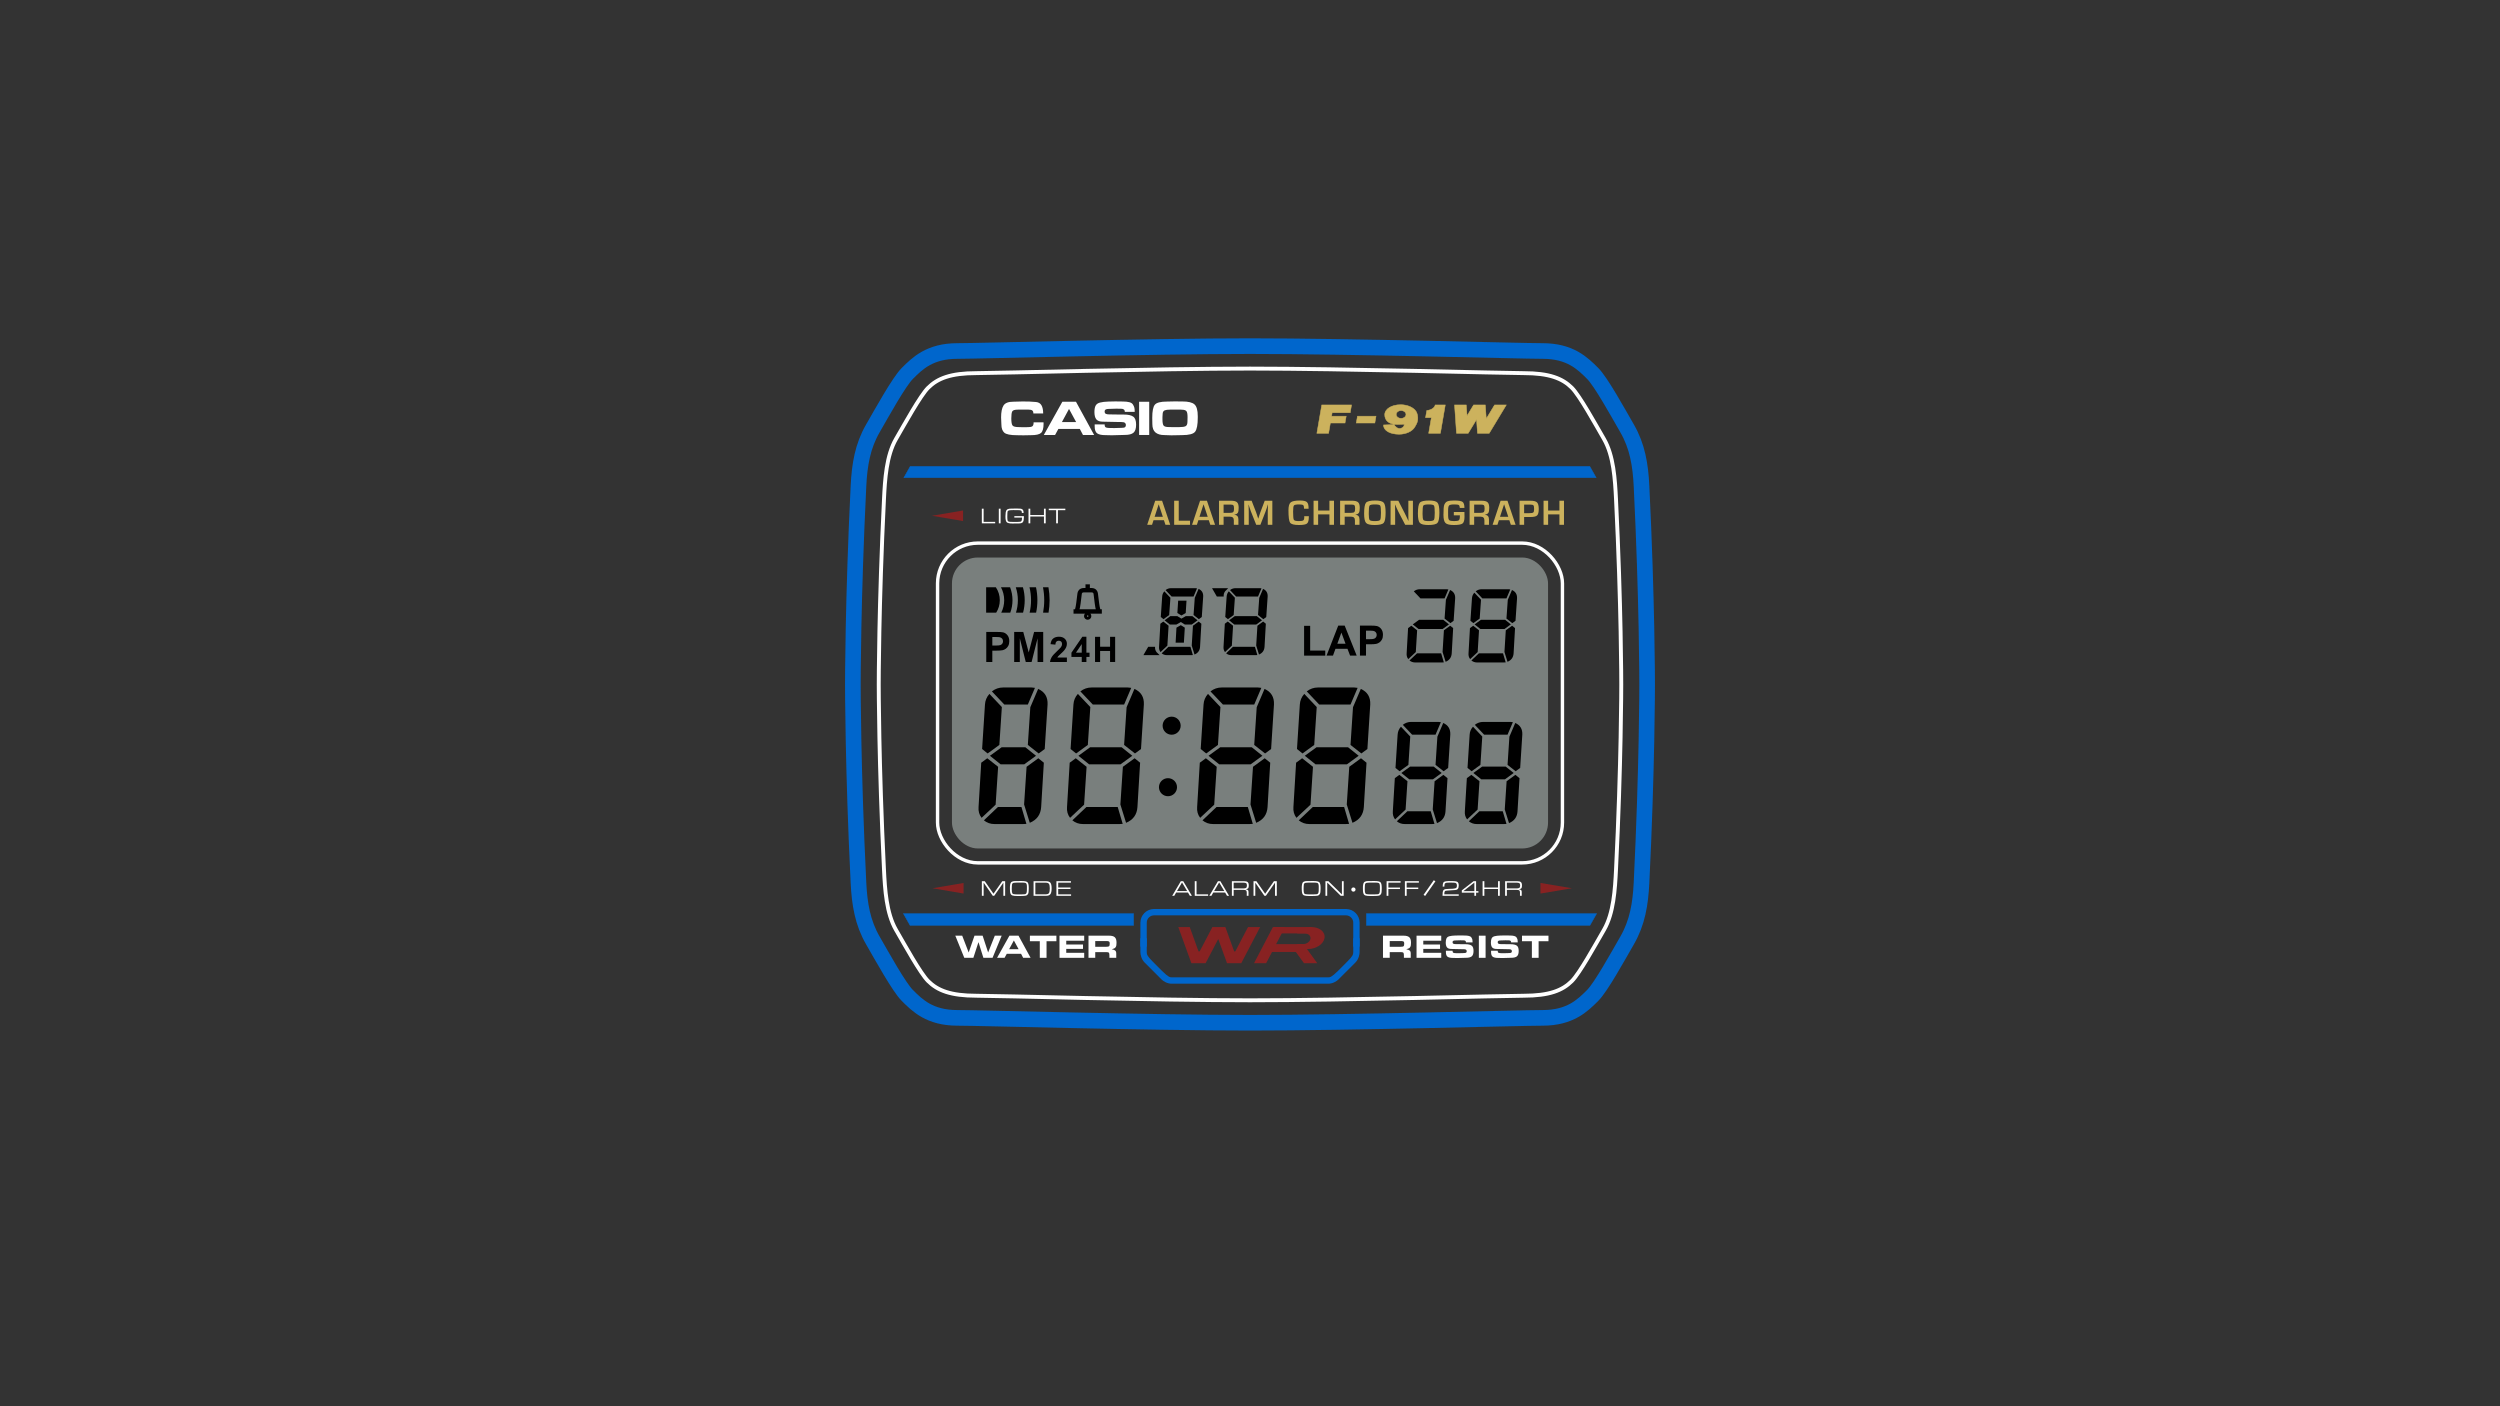 <svg id="svg" width="5121" height="2880" viewBox="0 0 5121 2880" fill="none" xmlns="http://www.w3.org/2000/svg">
    <rect x="0" y="0" width="5121" height="2880" fill="#333333" stroke="none"/>
    <g id="casio">
        <rect id="12" x="1950" y="1142" width="1221" height="596" rx="53" fill="#797F7D"/>
        <rect id="11" x="1920.5" y="1112.5" width="1280" height="655" rx="82.5" stroke="white" stroke-width="7"/>
        <g id="10">
            <path d="M2384.18 1065.53H2362.9L2359.83 1075H2349.93L2366.33 1025.68H2380.39L2397.04 1075H2387.33L2384.18 1065.53ZM2382.01 1058.63L2373.49 1032.94L2365.1 1058.63H2382.01Z" fill="#CCB25D"/>
            <path d="M2414.51 1025.68V1066.62H2437.64V1075H2405.16V1025.68H2414.51Z" fill="#CCB25D"/>
            <path d="M2476.07 1065.53H2454.78L2451.71 1075H2441.81L2458.22 1025.68H2472.27L2488.93 1075H2479.21L2476.07 1065.53ZM2473.9 1058.63L2465.37 1032.94L2456.99 1058.63H2473.9Z" fill="#CCB25D"/>
            <path d="M2497.04 1075V1025.68H2521.36C2527.41 1025.68 2531.57 1026.73 2533.86 1028.82C2536.15 1030.92 2537.29 1034.71 2537.29 1040.2C2537.29 1045.19 2536.72 1048.6 2535.56 1050.43C2534.43 1052.26 2532.09 1053.53 2528.55 1054.22V1054.55C2534.02 1054.89 2536.75 1058.08 2536.75 1064.12V1075H2527.39V1066C2527.39 1060.92 2524.89 1058.38 2519.88 1058.38H2506.4V1075H2497.04ZM2506.4 1050.5H2519.84C2523.05 1050.5 2525.17 1049.94 2526.2 1048.8C2527.26 1047.65 2527.79 1045.35 2527.79 1041.9C2527.79 1038.39 2527.33 1036.12 2526.42 1035.11C2525.53 1034.07 2523.55 1033.56 2520.49 1033.56H2506.4V1050.5Z" fill="#CCB25D"/>
            <path d="M2606.25 1025.68V1075H2596.89V1048.12C2596.89 1045.97 2596.96 1043.54 2597.08 1040.82L2597.44 1033.48H2597.15L2596.03 1036.92L2594.94 1040.35C2593.93 1043.43 2593.15 1045.71 2592.6 1047.18L2581.76 1075H2573.23L2562.28 1047.39C2561.68 1045.88 2560.88 1043.6 2559.89 1040.57L2558.77 1037.13L2557.65 1033.74H2557.37L2557.73 1040.93C2557.87 1043.72 2557.94 1046.12 2557.94 1048.12V1075H2548.59V1025.68H2563.83L2572.65 1048.51C2573.25 1050.1 2574.05 1052.38 2575.03 1055.34L2576.12 1058.78L2577.24 1062.17H2577.56L2578.61 1058.78L2579.7 1055.38C2580.59 1052.51 2581.36 1050.25 2582.01 1048.59L2590.68 1025.68H2606.25Z" fill="#CCB25D"/>
            <path d="M2671.58 1057.4H2680.98V1059.1C2680.98 1065.97 2679.72 1070.41 2677.22 1072.43C2674.71 1074.43 2669.17 1075.43 2660.6 1075.43C2650.87 1075.43 2644.88 1073.84 2642.64 1070.66C2640.4 1067.48 2639.28 1058.98 2639.28 1045.15C2639.28 1037.01 2640.8 1031.66 2643.83 1029.11C2646.87 1026.53 2653.21 1025.25 2662.87 1025.25C2669.91 1025.25 2674.6 1026.31 2676.96 1028.42C2679.33 1030.52 2680.51 1034.7 2680.51 1040.96L2680.54 1042.08H2671.15V1040.82C2671.15 1037.59 2670.53 1035.53 2669.3 1034.64C2668.1 1033.72 2665.33 1033.27 2660.99 1033.27C2655.19 1033.27 2651.7 1033.98 2650.52 1035.4C2649.36 1036.82 2648.78 1041.04 2648.78 1048.04C2648.78 1057.49 2649.3 1063.08 2650.34 1064.81C2651.39 1066.54 2654.79 1067.41 2660.52 1067.41C2665.17 1067.41 2668.18 1066.93 2669.56 1065.97C2670.95 1065 2671.65 1062.88 2671.65 1059.61L2671.58 1057.4Z" fill="#CCB25D"/>
            <path d="M2732.56 1025.68V1075H2723.2V1053.68H2700.07V1075H2690.71V1025.68H2700.07V1045.8H2723.2V1025.68H2732.56Z" fill="#CCB25D"/>
            <path d="M2745.08 1075V1025.68H2769.39C2775.44 1025.68 2779.61 1026.73 2781.89 1028.82C2784.18 1030.92 2785.33 1034.71 2785.33 1040.2C2785.33 1045.19 2784.75 1048.6 2783.59 1050.43C2782.46 1052.26 2780.12 1053.53 2776.58 1054.22V1054.55C2782.05 1054.89 2784.78 1058.08 2784.78 1064.12V1075H2775.43V1066C2775.43 1060.92 2772.92 1058.38 2767.91 1058.38H2754.43V1075H2745.08ZM2754.43 1050.5H2767.87C2771.08 1050.5 2773.2 1049.94 2774.23 1048.8C2775.29 1047.65 2775.82 1045.35 2775.82 1041.9C2775.82 1038.39 2775.37 1036.12 2774.45 1035.11C2773.56 1034.07 2771.58 1033.56 2768.53 1033.56H2754.43V1050.5Z" fill="#CCB25D"/>
            <path d="M2817.11 1025.25C2826.07 1025.25 2831.84 1026.74 2834.41 1029.73C2836.99 1032.69 2838.28 1039.34 2838.28 1049.67C2838.28 1060.97 2836.98 1068.09 2834.38 1071.03C2831.8 1073.96 2825.54 1075.43 2815.59 1075.43C2806.63 1075.43 2800.83 1073.99 2798.21 1071.1C2795.58 1068.18 2794.27 1061.79 2794.27 1051.91C2794.27 1040.16 2795.56 1032.77 2798.14 1029.76C2800.71 1026.75 2807.04 1025.25 2817.11 1025.25ZM2816.38 1033.27C2810.1 1033.27 2806.42 1034.07 2805.36 1035.69C2804.3 1037.3 2803.77 1042.89 2803.77 1052.45C2803.77 1059.54 2804.39 1063.8 2805.62 1065.24C2806.87 1066.69 2810.53 1067.41 2816.6 1067.41C2822.41 1067.41 2825.89 1066.61 2827.04 1064.99C2828.2 1063.35 2828.78 1058.42 2828.78 1050.18C2828.78 1041.91 2828.22 1037.04 2827.11 1035.54C2826.03 1034.03 2822.45 1033.27 2816.38 1033.27Z" fill="#CCB25D"/>
            <path d="M2894.23 1025.68V1075H2878.37L2864.28 1047.94C2863.58 1046.59 2862.48 1044.23 2860.99 1040.85L2859.4 1037.31L2857.85 1033.77H2857.48L2857.63 1037.02L2857.74 1040.24L2857.81 1046.71V1075H2848.45V1025.68H2864.31L2877.14 1050.68C2878.27 1052.9 2879.59 1055.58 2881.08 1058.74L2882.96 1062.75L2884.84 1066.8H2885.16L2884.94 1060.44L2884.87 1054.08V1025.68H2894.23Z" fill="#CCB25D"/>
            <path d="M2927.27 1025.25C2936.24 1025.25 2942 1026.74 2944.58 1029.73C2947.16 1032.69 2948.45 1039.34 2948.45 1049.67C2948.45 1060.97 2947.15 1068.09 2944.55 1071.03C2941.97 1073.96 2935.71 1075.43 2925.76 1075.43C2916.8 1075.43 2911 1073.99 2908.38 1071.1C2905.75 1068.18 2904.44 1061.79 2904.44 1051.91C2904.44 1040.16 2905.73 1032.77 2908.3 1029.76C2910.88 1026.75 2917.21 1025.25 2927.27 1025.25ZM2926.55 1033.27C2920.26 1033.27 2916.59 1034.07 2915.53 1035.69C2914.47 1037.3 2913.94 1042.89 2913.94 1052.45C2913.94 1059.54 2914.56 1063.8 2915.78 1065.24C2917.04 1066.69 2920.7 1067.41 2926.77 1067.41C2932.57 1067.41 2936.05 1066.61 2937.21 1064.99C2938.37 1063.35 2938.95 1058.42 2938.95 1050.18C2938.95 1041.91 2938.39 1037.04 2937.28 1035.54C2936.2 1034.03 2932.62 1033.27 2926.55 1033.27Z" fill="#CCB25D"/>
            <path d="M2978.02 1048.77H2999.74L2999.88 1058.56C2999.88 1065.69 2998.53 1070.29 2995.84 1072.36C2993.16 1074.41 2987.18 1075.43 2977.88 1075.43C2969.35 1075.43 2963.7 1074.06 2960.93 1071.31C2958.16 1068.57 2956.78 1062.97 2956.78 1054.51C2956.78 1043.72 2957.33 1036.9 2958.44 1034.06C2959.81 1030.59 2961.9 1028.26 2964.69 1027.05C2967.48 1025.85 2972.23 1025.25 2978.93 1025.25C2987.69 1025.25 2993.36 1026.18 2995.91 1028.06C2998.46 1029.92 2999.74 1034.05 2999.74 1040.46H2990.27C2990.1 1037.23 2989.39 1035.23 2988.14 1034.46C2986.91 1033.66 2983.8 1033.27 2978.82 1033.27C2973.4 1033.27 2969.95 1033.94 2968.48 1035.29C2967.04 1036.64 2966.32 1039.81 2966.32 1044.79L2966.28 1049.74L2966.35 1056.07C2966.35 1060.96 2967.07 1064.08 2968.52 1065.42C2969.97 1066.75 2973.31 1067.41 2978.56 1067.41C2983.67 1067.41 2986.91 1066.85 2988.28 1065.71C2989.68 1064.58 2990.38 1061.91 2990.38 1057.69L2990.42 1055.67H2978.02V1048.77Z" fill="#CCB25D"/>
            <path d="M3010.31 1075V1025.68H3034.62C3040.67 1025.68 3044.84 1026.73 3047.13 1028.82C3049.41 1030.92 3050.56 1034.71 3050.56 1040.2C3050.56 1045.19 3049.98 1048.6 3048.82 1050.43C3047.69 1052.26 3045.36 1053.53 3041.82 1054.22V1054.55C3047.28 1054.89 3050.02 1058.08 3050.02 1064.12V1075H3040.66V1066C3040.66 1060.92 3038.15 1058.38 3033.14 1058.38H3019.67V1075H3010.31ZM3019.67 1050.5H3033.11C3036.31 1050.5 3038.43 1049.94 3039.47 1048.8C3040.53 1047.65 3041.06 1045.35 3041.06 1041.9C3041.06 1038.39 3040.6 1036.12 3039.68 1035.11C3038.79 1034.07 3036.82 1033.56 3033.76 1033.56H3019.67V1050.5Z" fill="#CCB25D"/>
            <path d="M3091.7 1065.53H3070.41L3067.34 1075H3057.44L3073.85 1025.68H3087.9L3104.56 1075H3094.84L3091.7 1065.53ZM3089.53 1058.63L3081 1032.94L3072.62 1058.63H3089.53Z" fill="#CCB25D"/>
            <path d="M3112.67 1075V1025.68H3135C3141.67 1025.68 3146.17 1026.85 3148.48 1029.18C3150.82 1031.5 3151.98 1035.98 3151.98 1042.62C3151.98 1049.23 3150.88 1053.61 3148.66 1055.78C3146.44 1057.95 3141.96 1059.03 3135.22 1059.03L3133.05 1059.07H3122.03V1075H3112.67ZM3122.03 1051.19H3132.69C3136.93 1051.19 3139.61 1050.71 3140.75 1049.74C3141.9 1048.76 3142.48 1046.44 3142.48 1042.81C3142.48 1038.64 3142 1036.06 3141.04 1035.07C3140.1 1034.06 3137.63 1033.56 3133.63 1033.56H3122.03V1051.19Z" fill="#CCB25D"/>
            <path d="M3203.67 1025.68V1075H3194.31V1053.68H3171.19V1075H3161.83V1025.68H3171.19V1045.8H3194.31V1025.68H3203.67Z" fill="#CCB25D"/>
        </g>
        <line id="9" x1="2938.64" y1="1804.15" x2="2917.64" y2="1834.15" stroke="white" stroke-width="4"/>
        <g id="8">
            <path d="M2405.38 1835H2401.1L2418.83 1804.99H2423.69L2441.55 1835H2437.37L2433.46 1828.25H2409.2L2405.38 1835ZM2410.91 1825.24H2431.74L2421.26 1807.64L2410.91 1825.24Z" fill="white"/>
            <path d="M2474.69 1835H2447.33V1804.99H2450.98V1831.99H2474.69V1835Z" fill="white"/>
            <path d="M2481.43 1835H2477.15L2494.88 1804.99H2499.74L2517.61 1835H2513.42L2509.51 1828.25H2485.25L2481.43 1835ZM2486.96 1825.24H2507.8L2497.31 1807.64L2486.96 1825.24Z" fill="white"/>
            <path d="M2557.99 1813.9C2557.99 1816.57 2557.6 1818.41 2556.82 1819.43C2556.04 1820.45 2554.3 1821.16 2551.6 1821.55C2553.55 1821.82 2555.01 1822.31 2555.97 1823.03C2556.96 1823.72 2557.45 1825 2557.45 1826.86V1835H2553.85V1828.34C2553.85 1826.15 2553.39 1824.7 2552.46 1823.98C2551.53 1823.23 2549.88 1822.85 2547.51 1822.85H2527.03V1835H2523.39V1804.99H2547.82C2551.42 1804.99 2554.02 1805.59 2555.61 1806.79C2557.2 1807.99 2557.99 1810.36 2557.99 1813.9ZM2554.21 1813.67C2554.21 1811.36 2553.66 1809.85 2552.55 1809.13C2551.47 1808.41 2549.64 1808.05 2547.06 1808.05H2527.03V1819.84H2547.15C2549.73 1819.84 2551.54 1819.43 2552.59 1818.62C2553.67 1817.81 2554.21 1816.16 2554.21 1813.67Z" fill="white"/>
            <path d="M2590.06 1835L2571.34 1808.05V1835H2567.7V1804.99H2573.64L2591.55 1830.73L2609.55 1804.99H2615.4V1835H2611.75V1808.05L2592.99 1835H2590.06Z" fill="white"/>
            <path d="M2677.19 1804.76L2690.46 1804.67C2696.67 1804.67 2700.66 1805.5 2702.43 1807.15C2704.2 1808.8 2705.09 1812.68 2705.09 1818.8V1820.83C2705.09 1822.96 2704.97 1825.21 2704.73 1827.58C2704.49 1829.95 2703.62 1831.79 2702.12 1833.11C2700.65 1834.43 2698.47 1835.09 2695.59 1835.09L2692.13 1835.27L2688.17 1835.32H2680.65C2678.88 1835.32 2677.13 1835.23 2675.39 1835.05C2673.68 1834.87 2672.24 1834.55 2671.07 1834.1C2669.93 1833.62 2669 1832.8 2668.28 1831.63C2667.56 1830.46 2667.08 1828.9 2666.84 1826.95C2666.75 1825.99 2666.67 1824.97 2666.61 1823.89C2666.55 1822.78 2666.52 1821.56 2666.52 1820.24C2666.52 1819.43 2666.52 1818.59 2666.52 1817.72C2666.55 1816.85 2666.58 1815.95 2666.61 1815.02C2666.61 1814.06 2666.84 1812.56 2667.29 1810.52C2667.77 1808.45 2668.85 1806.98 2670.53 1806.11C2672.21 1805.21 2674.43 1804.76 2677.19 1804.76ZM2677.95 1831.99L2685.69 1832.12H2689.43C2691.65 1832.12 2693.79 1832.02 2695.86 1831.81C2696.88 1831.81 2697.75 1831.63 2698.47 1831.27C2699.19 1830.88 2699.75 1830.35 2700.14 1829.69C2700.86 1828.46 2701.22 1826.63 2701.22 1824.2L2701.31 1818.04V1816.28C2701.31 1815.71 2701.29 1815.17 2701.26 1814.66C2701.23 1814.12 2701.17 1813.61 2701.08 1813.13C2700.96 1811.75 2700.65 1810.7 2700.14 1809.98C2699.63 1809.26 2698.97 1808.78 2698.16 1808.54C2697.35 1808.3 2696.48 1808.14 2695.55 1808.05L2692.85 1807.91L2685.78 1807.87L2678.81 1808C2675.39 1808 2673.14 1808.45 2672.06 1809.35C2670.98 1810.22 2670.44 1812.31 2670.44 1815.61L2670.3 1820.11V1822.31C2670.3 1826.09 2670.71 1828.66 2671.52 1830.01C2672.33 1831.33 2674.47 1831.99 2677.95 1831.99Z" fill="white"/>
            <path d="M2715.03 1835V1804.99H2721.1L2748.78 1832.12V1804.99H2752.42V1835H2746.44L2718.67 1807.73V1835H2715.03Z" fill="white"/>
            <path d="M2776.7 1822.13C2776.7 1823.3 2776.28 1824.32 2775.44 1825.19C2774.6 1826.03 2773.55 1826.45 2772.29 1826.45C2771.12 1826.45 2770.1 1826.03 2769.23 1825.19C2768.39 1824.35 2767.97 1823.33 2767.97 1822.13C2767.97 1820.96 2768.39 1819.96 2769.23 1819.12C2770.07 1818.25 2771.09 1817.81 2772.29 1817.81C2773.49 1817.81 2774.53 1818.23 2775.4 1819.07C2776.27 1819.88 2776.7 1820.9 2776.7 1822.13Z" fill="white"/>
            <path d="M2802.47 1804.76L2815.75 1804.67C2821.96 1804.67 2825.95 1805.5 2827.72 1807.15C2829.49 1808.8 2830.37 1812.68 2830.37 1818.8V1820.83C2830.37 1822.96 2830.25 1825.21 2830.01 1827.58C2829.77 1829.95 2828.9 1831.79 2827.4 1833.11C2825.93 1834.43 2823.76 1835.09 2820.88 1835.09L2817.41 1835.27L2813.45 1835.32H2805.94C2804.17 1835.32 2802.41 1835.23 2800.67 1835.05C2798.96 1834.87 2797.52 1834.55 2796.35 1834.1C2795.21 1833.62 2794.28 1832.8 2793.56 1831.63C2792.84 1830.46 2792.36 1828.9 2792.12 1826.95C2792.03 1825.99 2791.96 1824.97 2791.9 1823.89C2791.84 1822.78 2791.81 1821.56 2791.81 1820.24C2791.81 1819.43 2791.81 1818.59 2791.81 1817.72C2791.84 1816.85 2791.87 1815.95 2791.9 1815.02C2791.9 1814.06 2792.12 1812.56 2792.57 1810.52C2793.05 1808.45 2794.13 1806.98 2795.81 1806.11C2797.49 1805.21 2799.71 1804.76 2802.47 1804.76ZM2803.24 1831.99L2810.98 1832.12H2814.71C2816.93 1832.12 2819.08 1832.02 2821.15 1831.81C2822.17 1831.81 2823.04 1831.63 2823.76 1831.27C2824.48 1830.88 2825.03 1830.35 2825.42 1829.69C2826.14 1828.46 2826.5 1826.63 2826.5 1824.2L2826.59 1818.04V1816.28C2826.59 1815.71 2826.58 1815.17 2826.55 1814.66C2826.52 1814.12 2826.46 1813.61 2826.37 1813.13C2826.25 1811.75 2825.93 1810.7 2825.42 1809.98C2824.91 1809.26 2824.25 1808.78 2823.44 1808.54C2822.63 1808.3 2821.76 1808.14 2820.83 1808.05L2818.13 1807.91L2811.07 1807.87L2804.09 1808C2800.67 1808 2798.42 1808.45 2797.34 1809.35C2796.26 1810.22 2795.72 1812.31 2795.72 1815.61L2795.59 1820.11V1822.31C2795.59 1826.09 2795.99 1828.66 2796.8 1830.01C2797.61 1831.33 2799.76 1831.99 2803.24 1831.99Z" fill="white"/>
            <path d="M2867.72 1818.08V1821.1H2843.96V1835H2840.31V1804.99H2868.98V1808.05H2843.96V1818.08H2867.72Z" fill="white"/>
            <path d="M2905.17 1818.08V1821.1H2881.41V1835H2877.77V1804.99H2906.43V1808.05H2881.41V1818.08H2905.17Z" fill="white"/>
            <path d="M2988.03 1835H2954.87V1833.74C2954.87 1829.06 2955.41 1825.78 2956.49 1823.89C2957.57 1821.97 2960.15 1821.01 2964.23 1821.01L2970.93 1820.6C2971.38 1820.6 2972.03 1820.59 2972.87 1820.56C2973.71 1820.53 2974.31 1820.51 2974.67 1820.51C2975.09 1820.51 2975.48 1820.5 2975.84 1820.47C2976.23 1820.41 2977.44 1820.23 2979.48 1819.93C2981.52 1819.63 2982.84 1819.06 2983.44 1818.22C2984.04 1817.38 2984.34 1815.98 2984.34 1814.03C2984.34 1811.87 2983.88 1810.34 2982.95 1809.44C2982.05 1808.54 2980.47 1808.09 2978.22 1808.09L2970.84 1807.87L2965.08 1808.05C2962.77 1808.05 2961.14 1808.5 2960.18 1809.4C2959.22 1810.27 2958.74 1811.99 2958.74 1814.57L2958.69 1816.1H2955.18C2955.18 1814.24 2955.29 1812.64 2955.5 1811.29C2955.71 1809.94 2956.04 1808.86 2956.49 1808.05C2957.39 1806.52 2959.04 1805.6 2961.44 1805.3L2966.66 1804.81L2970.84 1804.72H2974.35C2979.24 1804.72 2982.75 1805.23 2984.88 1806.25C2987.01 1807.24 2988.08 1809.83 2988.08 1814.03C2988.08 1817.27 2987.39 1819.63 2986.01 1821.1C2984.66 1822.54 2982.3 1823.26 2978.94 1823.26L2971.25 1823.8L2964.9 1824.29C2962.11 1824.29 2960.34 1824.8 2959.59 1825.82C2958.84 1826.84 2958.47 1828.87 2958.47 1831.9H2988.03V1835Z" fill="white"/>
            <path d="M3028.39 1828.48H3023.62V1835H3020.07V1828.48H2994.37V1823.8L3018.54 1804.99H3023.62V1825.42H3028.39V1828.48ZM2997.61 1825.42H3020.07V1807.82L2997.61 1825.42Z" fill="white"/>
            <path d="M3040.58 1835H3036.94V1804.99H3040.58V1817.99H3068.57V1804.99H3072.17V1835H3068.57V1821.01H3040.58V1835Z" fill="white"/>
            <path d="M3117.65 1813.9C3117.65 1816.57 3117.26 1818.41 3116.48 1819.43C3115.7 1820.45 3113.96 1821.16 3111.26 1821.55C3113.21 1821.82 3114.67 1822.31 3115.63 1823.03C3116.62 1823.72 3117.11 1825 3117.11 1826.86V1835H3113.51V1828.34C3113.51 1826.15 3113.05 1824.7 3112.12 1823.98C3111.19 1823.23 3109.54 1822.85 3107.17 1822.85H3086.69V1835H3083.05V1804.99H3107.48C3111.08 1804.99 3113.68 1805.59 3115.27 1806.79C3116.86 1807.99 3117.65 1810.36 3117.65 1813.9ZM3113.87 1813.67C3113.87 1811.36 3113.32 1809.85 3112.21 1809.13C3111.13 1808.41 3109.3 1808.05 3106.72 1808.05H3086.69V1819.84H3106.81C3109.39 1819.84 3111.2 1819.43 3112.25 1818.62C3113.33 1817.81 3113.87 1816.16 3113.87 1813.67Z" fill="white"/>
            <path d="M2033.6 1835L2014.88 1808.05V1835H2011.23V1804.99H2017.17L2035.08 1830.73L2053.08 1804.99H2058.93V1835H2055.29V1808.05L2036.52 1835H2033.6Z" fill="white"/>
            <path d="M2079.41 1804.76L2092.68 1804.67C2098.89 1804.67 2102.88 1805.5 2104.65 1807.15C2106.42 1808.8 2107.31 1812.68 2107.31 1818.8V1820.83C2107.31 1822.96 2107.19 1825.21 2106.95 1827.58C2106.71 1829.95 2105.84 1831.79 2104.34 1833.11C2102.87 1834.43 2100.69 1835.09 2097.81 1835.09L2094.35 1835.27L2090.39 1835.32H2082.87C2081.1 1835.32 2079.35 1835.23 2077.61 1835.05C2075.9 1834.87 2074.46 1834.55 2073.29 1834.1C2072.15 1833.62 2071.22 1832.8 2070.5 1831.63C2069.78 1830.46 2069.3 1828.9 2069.06 1826.95C2068.97 1825.99 2068.89 1824.97 2068.83 1823.89C2068.77 1822.78 2068.74 1821.56 2068.74 1820.24C2068.74 1819.43 2068.74 1818.59 2068.74 1817.72C2068.77 1816.85 2068.8 1815.95 2068.83 1815.02C2068.83 1814.06 2069.06 1812.56 2069.51 1810.52C2069.99 1808.45 2071.07 1806.98 2072.75 1806.11C2074.43 1805.21 2076.65 1804.76 2079.41 1804.76ZM2080.17 1831.99L2087.91 1832.12H2091.65C2093.87 1832.12 2096.01 1832.02 2098.08 1831.81C2099.1 1831.81 2099.97 1831.63 2100.69 1831.27C2101.41 1830.88 2101.97 1830.35 2102.36 1829.69C2103.08 1828.46 2103.44 1826.63 2103.44 1824.2L2103.53 1818.04V1816.28C2103.53 1815.71 2103.51 1815.17 2103.48 1814.66C2103.45 1814.12 2103.39 1813.61 2103.3 1813.13C2103.18 1811.75 2102.87 1810.7 2102.36 1809.98C2101.85 1809.26 2101.19 1808.78 2100.38 1808.54C2099.57 1808.3 2098.7 1808.14 2097.77 1808.05L2095.07 1807.91L2088 1807.87L2081.03 1808C2077.61 1808 2075.36 1808.45 2074.28 1809.35C2073.2 1810.22 2072.66 1812.31 2072.66 1815.61L2072.52 1820.11V1822.31C2072.52 1826.09 2072.93 1828.66 2073.74 1830.01C2074.55 1831.33 2076.69 1831.99 2080.17 1831.99Z" fill="white"/>
            <path d="M2154.15 1819.57C2154.15 1820.98 2154.11 1822.27 2154.01 1823.44C2153.92 1824.61 2153.76 1825.81 2153.52 1827.04C2153.1 1829.29 2152.31 1831.01 2151.14 1832.21C2149.97 1833.41 2148.55 1834.19 2146.9 1834.55C2146.18 1834.67 2145.29 1834.78 2144.21 1834.87C2143.16 1834.96 2142.09 1835 2141.01 1835H2117.16V1805.03H2142.23C2147.09 1805.03 2150.28 1806.16 2151.81 1808.41C2152.59 1809.55 2153.18 1811.03 2153.57 1812.86C2153.96 1814.69 2154.15 1816.93 2154.15 1819.57ZM2150.37 1819.61C2150.37 1815.38 2149.84 1812.41 2148.79 1810.7C2147.8 1808.93 2145.35 1808.05 2141.42 1808.05H2120.81V1831.99H2141.06C2145.23 1831.99 2147.82 1831.07 2148.84 1829.24C2149.86 1827.38 2150.37 1824.17 2150.37 1819.61Z" fill="white"/>
            <path d="M2192.77 1817.95V1820.96H2167.62V1831.99H2194.03V1835H2163.97V1804.99H2193.72V1808.05H2167.62V1817.95H2192.77Z" fill="white"/>
            <path d="M2038.54 1072H2011.18V1041.99H2014.83V1068.99H2038.54V1072Z" fill="white"/>
            <path d="M2049.6 1072H2045.96V1041.99H2049.6V1072Z" fill="white"/>
            <path d="M2077.75 1057.2H2097.28L2097.33 1059.85C2097.33 1064.44 2096.64 1067.67 2095.26 1069.53C2093.88 1071.36 2090.86 1072.27 2086.21 1072.27L2078.83 1072.32L2073.61 1072.36C2067.94 1072.36 2064.18 1071.51 2062.32 1069.8C2060.49 1068.09 2059.57 1064.43 2059.57 1058.82V1057.15C2059.57 1051.3 2060.26 1047.28 2061.64 1045.09C2063.02 1042.9 2066.37 1041.81 2071.68 1041.81L2082.88 1041.67L2088.87 1041.9C2091.72 1041.9 2093.76 1042.63 2094.99 1044.1C2096.22 1045.54 2096.83 1047.76 2096.83 1050.76H2093.23C2093.23 1048.15 2092.68 1046.53 2091.57 1045.9C2090.49 1045.27 2088.42 1044.96 2085.36 1044.96L2079.24 1044.91L2075.68 1044.87L2069.79 1045.09C2068.71 1045.09 2067.76 1045.21 2066.95 1045.45C2066.17 1045.66 2065.5 1045.98 2064.93 1046.4C2064 1047.06 2063.53 1048.71 2063.53 1051.35L2063.35 1059.09C2063.35 1062.33 2063.58 1064.8 2064.03 1066.51C2064.48 1068.19 2066.91 1069.03 2071.32 1069.03L2078.97 1069.12L2082.21 1069.17H2082.88C2084.38 1069.17 2086.2 1069.06 2088.33 1068.85C2089.44 1068.85 2090.34 1068.67 2091.03 1068.31C2091.75 1067.92 2092.27 1067.38 2092.6 1066.69C2093.2 1065.43 2093.5 1063.27 2093.5 1060.21H2077.75V1057.2Z" fill="white"/>
            <path d="M2110.44 1072H2106.8V1041.99H2110.44V1054.99H2138.43V1041.99H2142.03V1072H2138.43V1058.01H2110.44V1072Z" fill="white"/>
            <path d="M2163.4 1072V1045.05H2148.28V1041.99H2182.25V1045.05H2167.04V1072H2163.4Z" fill="white"/>
            <path d="M3220 1819.5L3155.5 1808.67V1830.33L3220 1819.5Z" fill="#882222"/>
            <path d="M1910 1819.5L1973.75 1808.67V1830.33L1910 1819.5Z" fill="#882222"/>
            <path d="M1909 1056.5L1972.75 1045.67V1067.33L1909 1056.5Z" fill="#882222"/>
        </g>
        <g id="7">
            <path d="M2322 1895.5H1864.21L1850.64 1871.5H2322V1895.5Z" fill="#0066CC"/>
            <path d="M3256.79 1895.5H2799V1871.5H3270.36L3256.79 1895.5Z" fill="#0066CC"/>
            <path d="M1864.5 955.5L1851.5 978.5H3269.5L3256.5 955.5H1864.5Z" fill="#0066CC"/>
            <path d="M2322 1895.5H1864.21L1850.64 1871.5H2322V1895.5Z" stroke="#0066CC"/>
            <path d="M3256.79 1895.5H2799V1871.5H3270.36L3256.79 1895.5Z" stroke="#0066CC"/>
            <path d="M1864.5 955.5L1851.5 978.5H3269.5L3256.5 955.5H1864.5Z" stroke="#0066CC"/>
        </g>
        <g id="6">
            <path d="M2875.14 1916.64C2880.58 1916.64 2884.46 1917.71 2886.77 1919.84C2889.13 1921.93 2890.31 1925.64 2890.31 1930.99C2890.31 1933.03 2890.19 1934.78 2889.97 1936.23C2889.74 1937.68 2889.29 1938.95 2888.61 1940.04C2887.93 1941.08 2887.13 1941.87 2886.23 1942.42C2885.32 1942.91 2883.42 1943.64 2880.52 1944.59C2883.69 1945 2886.02 1945.82 2887.52 1947.04C2889.02 1948.22 2889.76 1950.3 2889.76 1953.3V1962H2875.76V1957.65C2875.76 1955.43 2875.55 1953.66 2875.14 1952.34C2874.78 1951.03 2872.99 1950.37 2869.77 1950.37H2846.72V1962H2832.92V1916.64H2875.14ZM2869.36 1939.36C2872.49 1939.36 2874.44 1938.97 2875.21 1938.2C2875.98 1937.43 2876.37 1935.71 2876.37 1933.03C2876.37 1931.54 2876.21 1930.43 2875.89 1929.7C2875.62 1928.97 2875.01 1928.48 2874.06 1928.2C2873.15 1927.93 2872.4 1927.77 2871.81 1927.73C2871.22 1927.68 2870.52 1927.66 2869.7 1927.66H2846.72V1939.36H2869.36Z" fill="white"/>
            <path d="M2952.24 1916.64V1926.98H2915.45V1934.73H2949.79V1943.71H2915.45V1951.73H2952.24V1962H2901.65V1916.64H2952.24Z" fill="white"/>
            <path d="M2975.46 1948.26C2975.46 1950.12 2976.08 1951.3 2977.3 1951.8C2978.57 1952.25 2980.31 1952.48 2982.54 1952.48L2989.06 1952.55L2998.31 1952.28C3000.85 1952.28 3002.51 1951.96 3003.28 1951.32C3004.05 1950.69 3004.43 1949.69 3004.43 1948.33C3004.43 1947.11 3003.98 1946.13 3003.07 1945.41C3002.21 1944.68 3000.53 1944.32 2998.04 1944.32H2995.8L2973.08 1943.84C2968.82 1943.84 2965.81 1942.78 2964.04 1940.65C2962.32 1938.47 2961.46 1935.16 2961.46 1930.72C2961.46 1926.96 2962 1924.03 2963.09 1921.95C2964.22 1919.86 2966.24 1918.46 2969.14 1917.73C2972.09 1916.96 2975.92 1916.51 2980.63 1916.37C2985.39 1916.24 2988.59 1916.17 2990.22 1916.17L2999.88 1916.3C3003.73 1916.3 3006.83 1916.62 3009.19 1917.26C3011.55 1917.85 3013.2 1918.96 3014.16 1920.59C3015.15 1922.22 3015.79 1923.69 3016.06 1925.01C3016.33 1926.32 3016.47 1928.14 3016.47 1930.45H3002.94C3002.94 1928.86 3002.46 1927.75 3001.51 1927.12C3000.6 1926.48 2999.31 1926.16 2997.63 1926.16L2990.97 1926.1L2980.43 1926.44C2979.02 1926.44 2977.82 1926.71 2976.82 1927.25C2975.87 1927.75 2975.4 1928.61 2975.4 1929.84C2975.4 1931.51 2975.96 1932.62 2977.1 1933.17C2978.27 1933.67 2979.86 1933.92 2981.86 1933.92H2983.28L2992.53 1934.05L3001.64 1934.12C3007.49 1934.12 3011.73 1935.05 3014.36 1936.91C3017.03 1938.72 3018.37 1942.39 3018.37 1947.92C3018.37 1953.27 3017.17 1956.95 3014.77 1958.94C3012.41 1960.93 3008.49 1961.93 3003 1961.93L2985.32 1962.41L2976.08 1962.2C2971.18 1962.2 2967.58 1961.41 2965.26 1959.82C2962.95 1958.24 2961.8 1955.04 2961.8 1950.24V1947.52H2975.4L2975.46 1948.26Z" fill="white"/>
            <path d="M3029.28 1962V1916.64H3043.08V1962H3029.28Z" fill="white"/>
            <path d="M3067.97 1948.26C3067.97 1950.12 3068.58 1951.3 3069.8 1951.8C3071.07 1952.25 3072.82 1952.48 3075.04 1952.48L3081.57 1952.55L3090.82 1952.28C3093.35 1952.28 3095.01 1951.96 3095.78 1951.32C3096.55 1950.69 3096.94 1949.69 3096.94 1948.33C3096.94 1947.11 3096.48 1946.13 3095.58 1945.41C3094.71 1944.68 3093.04 1944.32 3090.54 1944.32H3088.3L3065.59 1943.84C3061.33 1943.84 3058.31 1942.78 3056.54 1940.65C3054.82 1938.47 3053.96 1935.16 3053.96 1930.72C3053.96 1926.96 3054.5 1924.03 3055.59 1921.95C3056.73 1919.86 3058.74 1918.46 3061.64 1917.73C3064.59 1916.96 3068.42 1916.51 3073.14 1916.37C3077.9 1916.24 3081.09 1916.17 3082.72 1916.17L3092.38 1916.3C3096.23 1916.3 3099.34 1916.62 3101.7 1917.26C3104.05 1917.85 3105.71 1918.96 3106.66 1920.59C3107.66 1922.22 3108.29 1923.69 3108.56 1925.01C3108.84 1926.32 3108.97 1928.14 3108.97 1930.45H3095.44C3095.44 1928.86 3094.96 1927.75 3094.01 1927.12C3093.11 1926.48 3091.81 1926.16 3090.14 1926.16L3083.47 1926.1L3072.93 1926.44C3071.53 1926.44 3070.33 1926.71 3069.33 1927.25C3068.38 1927.75 3067.9 1928.61 3067.9 1929.84C3067.9 1931.51 3068.47 1932.62 3069.6 1933.17C3070.78 1933.67 3072.37 1933.92 3074.36 1933.92H3075.79L3085.04 1934.05L3094.15 1934.12C3100 1934.12 3104.23 1935.05 3106.86 1936.91C3109.54 1938.72 3110.88 1942.39 3110.88 1947.92C3110.88 1953.27 3109.67 1956.95 3107.27 1958.94C3104.91 1960.93 3100.99 1961.93 3095.51 1961.93L3077.83 1962.41L3068.58 1962.2C3063.68 1962.2 3060.08 1961.41 3057.77 1959.82C3055.46 1958.24 3054.3 1955.04 3054.3 1950.24V1947.52H3067.9L3067.97 1948.26Z" fill="white"/>
            <path d="M3137.9 1962V1928H3117.64V1916.64H3171.9V1928H3151.7V1962H3137.9Z" fill="white"/>
            <path d="M2014.36 1962L2004.3 1929.84L1993.83 1962H1975.26L1956.84 1916.64H1970.98L1984.24 1951.05L1996.14 1916.64H2012.8L2024.09 1951.05L2037.76 1916.64H2051.83L2033.13 1962H2014.36Z" fill="white"/>
            <path d="M2057.76 1962H2042.39L2067.69 1916.64H2086.32L2111.07 1962H2095.84L2091.56 1953.77H2062.25L2057.76 1962ZM2067.08 1944.39H2086.52L2076.8 1926.44L2067.08 1944.39Z" fill="white"/>
            <path d="M2129.92 1962V1928H2109.65V1916.64H2163.92V1928H2143.72V1962H2129.92Z" fill="white"/>
            <path d="M2220.87 1916.64V1926.98H2184.09V1934.73H2218.43V1943.71H2184.09V1951.73H2220.87V1962H2170.28V1916.64H2220.87Z" fill="white"/>
            <path d="M2271.91 1916.64C2277.35 1916.64 2281.23 1917.71 2283.54 1919.84C2285.9 1921.93 2287.08 1925.64 2287.08 1930.99C2287.08 1933.03 2286.96 1934.78 2286.74 1936.23C2286.51 1937.68 2286.06 1938.95 2285.38 1940.04C2284.7 1941.08 2283.9 1941.87 2283 1942.42C2282.09 1942.91 2280.18 1943.64 2277.28 1944.59C2280.46 1945 2282.79 1945.82 2284.29 1947.04C2285.78 1948.22 2286.53 1950.3 2286.53 1953.3V1962H2272.52V1957.65C2272.52 1955.43 2272.32 1953.66 2271.91 1952.34C2271.55 1951.03 2269.76 1950.37 2266.54 1950.37H2243.49V1962H2229.68V1916.64H2271.91ZM2266.13 1939.36C2269.26 1939.36 2271.21 1938.97 2271.98 1938.2C2272.75 1937.43 2273.14 1935.71 2273.14 1933.03C2273.14 1931.54 2272.98 1930.43 2272.66 1929.7C2272.39 1928.97 2271.78 1928.48 2270.82 1928.2C2269.92 1927.93 2269.17 1927.77 2268.58 1927.73C2267.99 1927.68 2267.29 1927.66 2266.47 1927.66H2243.49V1939.36H2266.13Z" fill="white"/>
        </g>
        <g id="5">
            <path d="M2336 1950.5V1922H2349V1950.5C2349 1955.5 2350.5 1959 2361.5 1970L2380.5 1989C2393.37 2001.87 2396.99 2001.94 2399.91 2002L2400 2002H2560.5V2015H2400C2390.4 2015 2382.33 2009.33 2379.5 2006.5L2344.5 1971.5C2337.7 1964.7 2336 1954.67 2336 1950.5Z" fill="#0066CC"/>
            <path d="M2785 1950.5V1922H2772V1950.5C2772 1955.5 2770.5 1959 2759.5 1970L2740.5 1989C2727.63 2001.87 2724.01 2001.94 2721.09 2002L2721 2002H2560.5V2015H2721C2730.6 2015 2738.67 2009.33 2741.5 2006.5L2776.5 1971.5C2783.3 1964.7 2785 1954.67 2785 1950.5Z" fill="#0066CC"/>
            <path d="M2757.72 1862.01C2772.85 1862.39 2785 1874.78 2785 1890V1939H2772V1890C2772 1881.72 2765.28 1875 2757 1875H2364C2355.72 1875 2349 1881.72 2349 1890V1939H2336V1890C2336 1874.78 2348.15 1862.39 2363.28 1862.01L2364 1862H2757L2757.72 1862.01Z" fill="#0066CC"/>
        </g>
        <g id="4">
            <path d="M2451 1949H2464V1956H2451V1949Z" fill="#882222"/>
            <path d="M2522 1949H2535V1956H2522V1949Z" fill="#882222"/>
            <path d="M2610 1899H2687V1912H2610V1899Z" fill="#882222"/>
            <path d="M2593 1934H2670V1950H2593V1934Z" fill="#882222"/>
            <path d="M2542.59 1973H2513.41L2495.49 1923.46L2469.59 1973H2440.41L2413.64 1899H2437.04L2456.02 1951.48L2483.45 1899H2510.04L2529.02 1951.48L2556.45 1899H2581.28L2542.59 1973Z" fill="#882222"/>
            <path d="M2593.59 1973H2568.77L2607.45 1899H2632.28L2593.59 1973Z" fill="#882222"/>
            <path d="M2698.27 1973H2671.07L2652.39 1947.31L2670.18 1934.37L2698.27 1973Z" fill="#882222"/>
            <path d="M2686.36 1899C2703.13 1899 2715.13 1909.07 2713.16 1921.5C2711.19 1933.93 2696 1944 2679.23 1944C2668.7 1944 2660.05 1940.03 2655.56 1934H2669V1933.99C2676.6 1933.84 2683.45 1928.98 2684.4 1923C2685.36 1916.92 2679.86 1912 2672.11 1912C2672.07 1912 2672.04 1912 2672 1912V1912H2656.76C2662.81 1904.32 2674.17 1899 2686.36 1899Z" fill="#882222"/>
        </g>
        <g id="3">
            <path d="M2983.5 887.5L2979.5 829.5H3003.5L3005.04 851.808L3018.5 829.5H3042.5L3044.45 857.756L3061.5 829.5H3085.5L3050.5 887.5H3026.5L3024.55 859.244L3007.5 887.5H2983.5Z" fill="#CCB25D"/>
            <path d="M2950.5 887.5H2926.5L2932.02 855.5H2920.1L2922.63 840.849C2931.7 839.969 2938.81 835.319 2939.87 829.5H2960.5L2950.5 887.5Z" fill="#CCB25D"/>
            <path fill-rule="evenodd" clip-rule="evenodd" d="M2869 829C2883.18 829 2895.87 834.824 2900.81 843C2901.18 843.617 2901.51 844.247 2901.79 844.889C2903.35 848.324 2904.82 853.902 2904 860.5C2903.2 866.9 2899.39 872.2 2898.13 874.5C2893.44 883.095 2880.49 889.5 2866 889.5C2847.77 889.5 2834 882.374 2834 870.5L2855.5 869.741C2857.33 872.994 2862.6 879.1 2869 877.5C2875.4 875.9 2876.67 871.167 2876.5 869L2863 869.477C2845 869.741 2836.5 861.374 2836.5 849.5C2836.5 837.626 2850.77 829 2869 829ZM2870 841C2864.48 841 2860 844.582 2860 849C2860 853.418 2864.48 857 2870 857C2875.52 857 2880 853.418 2880 849C2880 844.582 2875.52 841 2870 841Z" fill="#CCB25D"/>
            <path d="M2818.62 852.5H2780.62L2778.21 866.5H2816.21L2818.62 852.5Z" fill="#CCB25D"/>
            <path d="M2707.5 829.5L2697.5 887.5H2721.5L2725.12 866.5H2755.12L2757.53 852.5H2727.53L2728.74 845.5H2765.74L2768.5 829.5H2707.5Z" fill="#CCB25D"/>
            <path d="M2983.5 887.5L2979.5 829.5H3003.5L3005.04 851.808L3018.5 829.5H3042.5L3044.45 857.756L3061.5 829.5H3085.5L3050.5 887.5H3026.5L3024.55 859.244L3007.5 887.5H2983.5Z" stroke="#CCB25D"/>
            <path d="M2950.5 887.5H2926.5L2932.02 855.5H2920.1L2922.63 840.849C2931.7 839.969 2938.81 835.319 2939.87 829.5H2960.5L2950.5 887.5Z" stroke="#CCB25D"/>
            <path fill-rule="evenodd" clip-rule="evenodd" d="M2869 829C2883.18 829 2895.87 834.824 2900.81 843C2901.18 843.617 2901.51 844.247 2901.79 844.889C2903.35 848.324 2904.82 853.902 2904 860.5C2903.2 866.9 2899.39 872.2 2898.13 874.5C2893.44 883.095 2880.49 889.5 2866 889.5C2847.77 889.5 2834 882.374 2834 870.5L2855.5 869.741C2857.33 872.994 2862.6 879.1 2869 877.5C2875.4 875.9 2876.67 871.167 2876.5 869L2863 869.477C2845 869.741 2836.5 861.374 2836.5 849.5C2836.5 837.626 2850.77 829 2869 829ZM2870 841C2864.48 841 2860 844.582 2860 849C2860 853.418 2864.48 857 2870 857C2875.52 857 2880 853.418 2880 849C2880 844.582 2875.52 841 2870 841Z" stroke="#CCB25D"/>
            <path d="M2818.62 852.5H2780.62L2778.21 866.5H2816.21L2818.62 852.5Z" stroke="#CCB25D"/>
            <path d="M2707.5 829.5L2697.5 887.5H2721.5L2725.12 866.5H2755.12L2757.53 852.5H2727.53L2728.74 845.5H2765.74L2768.5 829.5H2707.5Z" stroke="#CCB25D"/>
        </g>
        <g id="2">
            <path d="M2137.66 868.05C2137.66 877.434 2135.92 883.69 2132.45 886.818C2129.05 889.878 2122.29 891.408 2112.16 891.408L2096.35 891.714L2083.49 891.51C2069.83 891.51 2061.02 889.742 2057.08 886.206C2053.2 882.602 2051.26 877.026 2051.26 869.478L2050.65 855.198C2050.65 844.046 2052.28 835.886 2055.55 830.718C2058.81 825.482 2065.47 822.864 2075.54 822.864L2094.92 822.354C2100.56 822.354 2105.22 822.422 2108.89 822.558C2112.56 822.626 2117.02 822.932 2122.25 823.476C2127.49 824.02 2131.23 826.332 2133.47 830.412C2135.72 834.424 2136.84 839.932 2136.84 846.936H2116.75C2116.75 843.808 2115.96 841.734 2114.4 840.714C2112.9 839.626 2110.49 839.082 2107.16 839.082L2101.34 838.98H2095.63L2085.13 839.082C2078.87 839.082 2075.03 840.238 2073.6 842.55C2072.24 844.862 2071.56 849.656 2071.56 856.932C2071.56 864.412 2072.38 869.274 2074.01 871.518C2075.64 873.762 2079.99 874.884 2087.06 874.884L2095.12 875.088L2105.73 874.986C2109.88 874.986 2112.84 874.408 2114.6 873.252C2116.37 872.096 2117.26 869.376 2117.26 865.092H2137.55L2137.66 868.05Z" fill="white"/>
            <path d="M2161.22 891H2138.17L2176.11 822.966H2204.06L2241.19 891H2218.34L2211.91 878.658H2167.95L2161.22 891ZM2175.19 864.582H2204.37L2189.78 837.654L2175.19 864.582Z" fill="white"/>
            <path d="M2262.83 870.396C2262.83 873.184 2263.75 874.952 2265.58 875.7C2267.49 876.38 2270.1 876.72 2273.44 876.72L2283.23 876.822L2297.1 876.414C2300.91 876.414 2303.39 875.938 2304.55 874.986C2305.7 874.034 2306.28 872.538 2306.28 870.498C2306.28 868.662 2305.6 867.2 2304.24 866.112C2302.95 865.024 2300.43 864.48 2296.69 864.48H2293.33L2259.26 863.766C2252.87 863.766 2248.34 862.168 2245.69 858.972C2243.11 855.708 2241.82 850.744 2241.82 844.08C2241.82 838.436 2242.63 834.05 2244.26 830.922C2245.96 827.794 2248.99 825.686 2253.34 824.598C2257.76 823.442 2263.51 822.762 2270.58 822.558C2277.72 822.354 2282.51 822.252 2284.96 822.252L2299.45 822.456C2305.23 822.456 2309.88 822.932 2313.42 823.884C2316.96 824.768 2319.44 826.434 2320.87 828.882C2322.36 831.33 2323.31 833.54 2323.72 835.512C2324.13 837.484 2324.33 840.204 2324.33 843.672H2304.04C2304.04 841.292 2303.32 839.626 2301.89 838.674C2300.53 837.722 2298.6 837.246 2296.08 837.246L2286.08 837.144L2270.27 837.654C2268.17 837.654 2266.36 838.062 2264.87 838.878C2263.44 839.626 2262.73 840.918 2262.73 842.754C2262.73 845.27 2263.58 846.936 2265.28 847.752C2267.04 848.5 2269.42 848.874 2272.42 848.874H2274.56L2288.43 849.078L2302.1 849.18C2310.87 849.18 2317.23 850.574 2321.17 853.362C2325.18 856.082 2327.19 861.59 2327.19 869.886C2327.19 877.91 2325.39 883.418 2321.78 886.41C2318.25 889.402 2312.37 890.898 2304.14 890.898L2277.62 891.612L2263.75 891.306C2256.4 891.306 2251 890.116 2247.53 887.736C2244.06 885.356 2242.33 880.562 2242.33 873.354V869.274H2262.73L2262.83 870.396Z" fill="white"/>
            <path d="M2333.35 891V822.966H2354.06V891H2333.35Z" fill="white"/>
            <path d="M2405.46 822.252L2421.98 822.354C2434.09 822.354 2442.35 824.36 2446.77 828.372C2451.26 832.384 2453.5 840.408 2453.5 852.444V855.708C2453.5 869.852 2451.73 879.338 2448.2 884.166C2444.66 888.926 2435.72 891.306 2421.37 891.306L2405.77 891.612L2399.24 891.714L2385.16 891.204C2377.27 891.204 2371.19 889.436 2366.9 885.9C2362.62 882.296 2360.48 876.516 2360.48 868.56L2360.27 856.014C2360.27 842.21 2362.04 833.2 2365.58 828.984C2369.11 824.7 2377.51 822.558 2390.77 822.558L2405.46 822.252ZM2394.24 874.782L2405.36 874.986L2415.97 874.884C2421.81 874.884 2426 874.272 2428.51 873.048C2431.1 871.756 2432.39 868.628 2432.39 863.664L2432.59 854.484C2432.59 851.356 2432.39 848.704 2431.98 846.528C2431.64 844.284 2430.89 842.652 2429.74 841.632C2428.58 840.544 2426.85 839.83 2424.53 839.49C2422.29 839.15 2419.88 838.98 2417.29 838.98L2396.69 839.082C2392 839.082 2388.43 839.558 2385.98 840.51C2383.53 841.462 2382.1 843.502 2381.69 846.63C2381.35 849.69 2381.18 852.24 2381.18 854.28V858.87C2381.18 865.126 2381.9 869.342 2383.33 871.518C2384.82 873.694 2388.46 874.782 2394.24 874.782Z" fill="white"/>
        </g>
        <path id="1" d="M2560.5 755C2367.92 755 2042.59 764.336 2000.06 764.336C1947.24 764.336 1920.4 775.144 1901.24 794.283C1885.34 810.154 1853.14 868.506 1835.33 899.315C1815.63 933.392 1812.76 981.87 1810.75 1022.48C1800 1240.02 1800 1400.51 1800 1402C1800 1403.49 1800 1563.98 1810.75 1781.52C1812.76 1822.13 1815.63 1870.61 1835.33 1904.68C1853.14 1935.49 1885.34 1993.85 1901.24 2009.72C1920.4 2028.86 1947.24 2039.66 2000.06 2039.66C2042.59 2039.66 2367.92 2049 2560.5 2049C2753.08 2049 3078.41 2039.66 3120.94 2039.66C3173.76 2039.66 3200.6 2028.83 3219.76 2009.68C3235.66 1993.8 3267.86 1935.4 3285.67 1904.57C3305.37 1870.47 3308.24 1821.97 3310.25 1781.32C3321 1563.63 3321 1403.49 3321 1402C3321 1400.51 3321 1240.37 3310.25 1022.68C3308.24 982.034 3305.37 933.531 3285.67 899.429C3267.86 868.597 3235.66 810.204 3219.76 794.321C3200.6 775.168 3173.76 764.343 3120.94 764.343C3078.41 764.343 2753.08 755 2560.5 755Z" stroke="white" stroke-width="8"/>
        <path id="0" d="M2560.5 709C2354.5 709 2006.5 719 1961 719C1904.5 719 1879 744.5 1858.5 765C1841.5 782 1807.05 844.5 1788 877.5C1766.93 914 1760.65 952 1758.5 995.5C1747 1228.5 1747 1400.4 1747 1402C1747 1403.6 1747 1575.5 1758.5 1808.5C1760.65 1852 1766.93 1890 1788 1926.5C1807.05 1959.5 1841.5 2022 1858.5 2039C1879 2059.5 1904.5 2085 1961 2085C2006.5 2085 2354.5 2095 2560.5 2095C2766.5 2095 3114.5 2084.99 3160 2084.99C3216.5 2084.99 3242 2059.47 3262.5 2038.96C3279.5 2021.95 3313.95 1959.4 3333 1926.38C3354.07 1889.85 3360.35 1851.82 3362.5 1808.29C3374 1575.12 3374 1403.6 3374 1402C3374 1400.4 3374 1228.88 3362.5 995.707C3360.35 952.175 3354.07 914.148 3333 877.622C3313.95 844.598 3279.5 782.053 3262.5 765.04C3242 744.526 3216.5 719.007 3160 719.007C3114.5 719.007 2766.5 709 2560.5 709Z" stroke="#0066CC" stroke-width="32"/>
        <g id="lcd">
            <g id="15">
                <path d="M2671.31 1343V1281.94H2683.74V1332.63H2714.65V1343H2671.31Z" fill="black"/>
                <path d="M2779.06 1343H2765.54L2760.17 1329.02H2735.56L2730.48 1343H2717.29L2741.27 1281.44H2754.41L2779.06 1343ZM2756.18 1318.64L2747.7 1295.8L2739.38 1318.64H2756.18Z" fill="black"/>
                <path d="M2785.7 1343V1281.44H2805.65C2813.2 1281.44 2818.13 1281.75 2820.43 1282.36C2823.95 1283.29 2826.91 1285.3 2829.29 1288.41C2831.67 1291.49 2832.86 1295.48 2832.86 1300.38C2832.86 1304.16 2832.17 1307.33 2830.8 1309.91C2829.43 1312.49 2827.68 1314.52 2825.55 1316C2823.45 1317.45 2821.31 1318.42 2819.12 1318.9C2816.16 1319.48 2811.86 1319.78 2806.23 1319.78H2798.13V1343H2785.7ZM2798.13 1291.85V1309.32H2804.93C2809.83 1309.32 2813.11 1309 2814.76 1308.36C2816.41 1307.71 2817.7 1306.7 2818.62 1305.33C2819.57 1303.96 2820.05 1302.37 2820.05 1300.55C2820.05 1298.31 2819.39 1296.46 2818.07 1295C2816.76 1293.55 2815.09 1292.64 2813.08 1292.27C2811.59 1291.99 2808.61 1291.85 2804.13 1291.85H2798.13Z" fill="black"/>
            </g>
            <g id="14">
                <path d="M2185.42 1346.82V1356H2150.79C2151.17 1352.53 2152.29 1349.25 2154.17 1346.16C2156.04 1343.04 2159.75 1338.91 2165.28 1333.78C2169.73 1329.63 2172.46 1326.82 2173.47 1325.34C2174.83 1323.3 2175.51 1321.29 2175.51 1319.3C2175.51 1317.09 2174.91 1315.41 2173.71 1314.23C2172.54 1313.04 2170.91 1312.44 2168.83 1312.44C2166.77 1312.44 2165.12 1313.06 2163.91 1314.3C2162.69 1315.55 2161.98 1317.61 2161.8 1320.49L2151.95 1319.51C2152.54 1314.07 2154.38 1310.17 2157.47 1307.8C2160.57 1305.43 2164.43 1304.25 2169.07 1304.25C2174.16 1304.25 2178.16 1305.62 2181.06 1308.36C2183.97 1311.11 2185.42 1314.52 2185.42 1318.59C2185.42 1320.91 2185 1323.13 2184.16 1325.24C2183.34 1327.32 2182.02 1329.52 2180.22 1331.81C2179.02 1333.34 2176.87 1335.53 2173.75 1338.39C2170.63 1341.25 2168.65 1343.14 2167.81 1344.08C2166.99 1345.02 2166.32 1345.93 2165.8 1346.82H2185.42Z" fill="black"/>
                <path d="M2215.83 1356V1345.63H2194.73V1336.98L2217.09 1304.25H2225.39V1336.95H2231.79V1345.63H2225.39V1356H2215.83ZM2215.83 1336.95V1319.33L2203.98 1336.95H2215.83Z" fill="black"/>
                <path d="M2243.07 1356V1304.46H2253.48V1324.75H2273.87V1304.46H2284.27V1356H2273.87V1333.46H2253.48V1356H2243.07Z" fill="black"/>
            </g>
            <g id="13">
                <path d="M2020.25 1356V1294.44H2040.2C2047.76 1294.44 2052.69 1294.75 2054.98 1295.36C2058.51 1296.29 2061.46 1298.3 2063.84 1301.41C2066.22 1304.49 2067.41 1308.48 2067.41 1313.38C2067.41 1317.16 2066.72 1320.33 2065.35 1322.91C2063.98 1325.49 2062.23 1327.52 2060.1 1329C2058 1330.45 2055.86 1331.42 2053.68 1331.9C2050.71 1332.48 2046.41 1332.78 2040.79 1332.78H2032.68V1356H2020.25ZM2032.68 1304.85V1322.32H2039.49C2044.38 1322.32 2047.66 1322 2049.31 1321.36C2050.96 1320.71 2052.25 1319.7 2053.18 1318.33C2054.13 1316.96 2054.6 1315.37 2054.6 1313.55C2054.6 1311.31 2053.95 1309.46 2052.63 1308C2051.31 1306.55 2049.65 1305.64 2047.63 1305.27C2046.15 1304.99 2043.17 1304.85 2038.69 1304.85H2032.68Z" fill="black"/>
                <path d="M2077.45 1356V1294.44H2096.05L2107.22 1336.43L2118.26 1294.44H2136.91V1356H2125.36V1307.54L2113.14 1356H2101.17L2088.99 1307.54V1356H2077.45Z" fill="black"/>
            </g>
            <path id="12" d="M2199 1252.5H2204.5C2204.52 1252.49 2204.53 1252.48 2204.55 1252.47M2251.5 1252.5C2250 1251.67 2248.45 1247.11 2247 1236C2245.5 1224.5 2244.66 1217.33 2244.5 1216C2244.33 1213.67 2242.4 1209 2236 1209H2228M2251.5 1252.5H2257M2251.5 1252.5L2204.55 1252.47M2204.55 1252.47C2206.03 1251.55 2207.5 1246.96 2209 1236C2210.5 1225 2211.33 1217.33 2211.5 1216C2211.66 1213.67 2213.6 1209 2220 1209H2228M2228 1209V1197M2231 1262C2231 1263.66 2229.66 1265 2228 1265C2226.34 1265 2225 1263.66 2225 1262C2225 1260.34 2226.34 1259 2228 1259C2229.66 1259 2231 1260.34 2231 1262Z" stroke="black" stroke-width="9"/>
            <g id="11">
                <path d="M2039.92 1203C2045.02 1210.57 2048 1219.69 2048 1229.5C2048 1238.88 2045.27 1247.63 2040.58 1255H2020V1203H2039.92Z" fill="black"/>
                <path d="M2069.07 1203C2072.25 1211.22 2074 1220.16 2074 1229.5C2074 1238.47 2072.39 1247.06 2069.45 1255H2050.93C2054.81 1247.34 2057 1238.68 2057 1229.5C2057 1219.92 2054.61 1210.9 2050.41 1203H2069.07Z" fill="black"/>
                <path d="M2095.39 1203C2097.74 1211.43 2099 1220.32 2099 1229.5C2099 1238.32 2097.84 1246.87 2095.66 1255H2081.08C2083.62 1246.95 2085 1238.39 2085 1229.5C2085 1220.24 2083.51 1211.34 2080.76 1203H2095.39Z" fill="black"/>
                <path d="M2122.17 1203C2124.02 1211.54 2125 1220.41 2125 1229.5C2125 1238.24 2124.09 1246.77 2122.38 1255H2109.06C2110.98 1246.81 2112 1238.27 2112 1229.5C2112 1220.37 2110.9 1211.49 2108.83 1203H2122.17Z" fill="black"/>
                <path d="M2147.65 1203C2149.19 1211.6 2150 1220.46 2150 1229.5C2150 1238.19 2149.25 1246.71 2147.83 1255H2136.65C2138.19 1246.73 2139 1238.21 2139 1229.5C2139 1220.44 2138.12 1211.58 2136.46 1203H2147.65Z" fill="black"/>
            </g>
            <g id="10">
                <path d="M2418.5 1486.5C2418.5 1496.72 2410.22 1505 2400 1505C2389.78 1505 2381.5 1496.72 2381.5 1486.5C2381.5 1476.28 2389.78 1468 2400 1468C2410.22 1468 2418.5 1476.28 2418.5 1486.5Z" fill="black"/>
                <path d="M2411 1612.5C2411 1622.72 2402.72 1631 2392.5 1631C2382.28 1631 2374 1622.72 2374 1612.5C2374 1602.28 2382.28 1594 2392.5 1594C2402.72 1594 2411 1602.28 2411 1612.5Z" fill="black"/>
            </g>
            <g id="9">
                <path id="h" d="M2509.63 1211.07C2507.26 1214.16 2506.25 1217.8 2506.61 1221.96H2492.6L2482.7 1204.82H2515.88L2509.63 1211.07Z" fill="black"/>
                <path id="g" d="M2529.37 1262.09L2517.64 1270.66L2528.3 1279.24H2573.39L2585.12 1270.66L2574.46 1262.09H2529.37Z" fill="black"/>
                <path id="f" d="M2515.33 1268.34L2527.06 1259.77L2529.55 1224.46L2517.11 1211.25C2514.39 1214.34 2512.9 1217.91 2512.67 1221.96L2509.83 1263.88L2515.33 1268.34Z" fill="black"/>
                <path id="e" d="M2509.29 1335.75L2523.33 1322.53L2525.81 1281.74L2514.98 1273.16L2508.94 1277.63L2506.27 1324.85C2505.92 1329.02 2506.92 1332.65 2509.29 1335.75Z" fill="black"/>
                <path id="d" d="M2570.55 1324.85H2525.64L2511.6 1338.25C2514.56 1340.75 2518.12 1342 2522.26 1342H2572.15L2575.52 1341.82L2570.55 1324.85Z" fill="black"/>
                <path id="c" d="M2587.42 1273.16L2575.7 1281.74L2573.21 1322.35L2578.9 1340.75C2586 1337.77 2589.79 1332.47 2590.27 1324.85L2592.93 1277.63L2587.42 1273.16Z" fill="black"/>
                <path id="b" d="M2587.25 1206.24L2579.43 1224.64L2576.94 1259.77L2587.78 1268.34L2593.82 1263.88L2596.66 1221.96C2597.02 1214.46 2593.88 1209.22 2587.25 1206.24Z" fill="black"/>
                <path id="a" d="M2532.03 1221.96H2576.94L2584.05 1205.17L2580.67 1204.82H2530.79C2526.64 1204.82 2522.91 1206.12 2519.6 1208.74L2532.03 1221.96Z" fill="black"/>
            </g>
            <g id="8">
            <path id="i" d="M2369.04 1335.75C2366.67 1332.65 2365.66 1329.02 2366.02 1324.85H2352.01L2342.11 1342H2375.29L2369.04 1335.75Z" fill="black"/>
                <g id="h">
                    <path d="M2411.73 1255.69L2420.01 1260.75L2428.82 1255.69L2430.43 1230.46H2413.34L2411.73 1255.69Z" fill="black"/>
                    <path d="M2408.13 1316.41L2408.98 1301.29L2409.86 1285.69L2418.78 1280.57L2426.95 1285.69L2426 1301.29L2425.08 1316.41H2408.13Z" fill="black"/>
                </g>
                <path id="g" d="M2385.58 1270.66L2397.3 1262.09L2411.73 1262.15L2420.01 1267.21L2428.82 1262.15L2442.39 1262.09L2453.05 1270.66L2441.32 1279.24H2426.95L2418.78 1274.12L2409.86 1279.24H2396.24L2385.58 1270.66Z" fill="black"/>
                <path id="f" d="M2383.27 1268.34L2394.99 1259.77L2397.48 1224.46L2385.04 1211.25C2382.32 1214.34 2380.84 1217.91 2380.6 1221.96L2377.76 1263.88L2383.27 1268.34Z" fill="black"/>
                <path id="e" d="M2377.23 1335.75L2391.26 1322.53L2392.56 1301.24L2393.75 1281.74L2382.91 1273.16L2376.87 1277.63L2375.54 1301.24L2374.21 1324.85C2373.85 1329.02 2374.86 1332.65 2377.23 1335.75Z" fill="black"/>
                <path id="d" d="M2443.46 1341.82L2438.48 1324.85H2416.03H2393.57L2379.54 1338.25C2382.5 1340.75 2386.05 1342 2390.2 1342H2440.08L2443.46 1341.82Z" fill="black"/>
                <path id="c" d="M2455.36 1273.16L2443.63 1281.74L2441.15 1322.35L2446.83 1340.75C2453.94 1337.77 2457.73 1332.47 2458.2 1324.85L2460.87 1277.63L2455.36 1273.16Z" fill="black"/>
                <path id="b" d="M2455.18 1206.24L2447.36 1224.64L2444.88 1259.77L2455.71 1268.34L2461.75 1263.88L2464.6 1221.96C2464.95 1214.46 2461.81 1209.22 2455.18 1206.24Z" fill="black"/>
                <path id="a" d="M2387.53 1208.74L2399.97 1221.96H2422.42H2444.88L2451.98 1205.17L2448.61 1204.82H2398.72C2394.58 1204.82 2390.85 1206.12 2387.53 1208.74Z" fill="black"/>
            </g>
            <g id="7">
                <path id="g" d="M3033.52 1269.62L3020.62 1279L3032.34 1288.38H3081.91L3094.8 1279L3083.09 1269.62H3033.52Z" fill="black"/>
                <path id="f" d="M3018.09 1276.46L3030.98 1267.09L3033.71 1228.48L3020.04 1214.03C3017.04 1217.42 3015.42 1221.32 3015.16 1225.75L3012.03 1271.58L3018.09 1276.46Z" fill="black"/>
                <path id="e" d="M3011.45 1350.16L3026.87 1335.71L3029.61 1291.11L3017.7 1281.73L3011.05 1286.62L3008.12 1338.25C3007.73 1342.81 3008.84 1346.78 3011.45 1350.16Z" fill="black"/>
                <path id="d" d="M3078.79 1338.25H3029.41L3013.98 1352.9C3017.24 1355.63 3021.15 1357 3025.7 1357H3080.55L3084.26 1356.8L3078.79 1338.25Z" fill="black"/>
                <path id="c" d="M3097.34 1281.73L3084.45 1291.11L3081.72 1335.52L3087.97 1355.63C3095.78 1352.38 3099.95 1346.58 3100.47 1338.25L3103.4 1286.62L3097.34 1281.73Z" fill="black"/>
                <path id="b" d="M3097.15 1208.56L3088.55 1228.68L3085.82 1267.09L3097.73 1276.46L3104.38 1271.58L3107.5 1225.75C3107.89 1217.55 3104.44 1211.82 3097.15 1208.56Z" fill="black"/>
                <path id="a" d="M3036.45 1225.75H3085.82L3093.63 1207.39L3089.92 1207H3035.08C3030.52 1207 3026.42 1208.43 3022.77 1211.3L3036.45 1225.75Z" fill="black"/>
            </g>
            <g id="6">
                <path id="g" d="M2906.77 1269.62L2893.88 1279L2905.59 1288.38H2955.16L2968.05 1279L2956.34 1269.62H2906.77Z" fill="black"/>
                <path id="e" d="M2884.7 1350.16L2900.13 1335.71L2902.86 1291.11L2890.95 1281.73L2884.3 1286.62L2881.38 1338.25C2880.98 1342.81 2882.09 1346.78 2884.7 1350.16Z" fill="black"/>
                <path id="d" d="M2952.04 1338.25H2902.66L2887.23 1352.9C2890.49 1355.63 2894.4 1357 2898.95 1357H2953.8L2957.51 1356.8L2952.04 1338.25Z" fill="black"/>
                <path id="c" d="M2970.59 1281.73L2957.7 1291.11L2954.97 1335.52L2961.22 1355.63C2969.03 1352.38 2973.2 1346.58 2973.72 1338.25L2976.65 1286.62L2970.59 1281.73Z" fill="black"/>
                <path id="b" d="M2970.4 1208.56L2961.8 1228.68L2959.07 1267.09L2970.98 1276.46L2977.62 1271.58L2980.75 1225.75C2981.14 1217.55 2977.69 1211.82 2970.4 1208.56Z" fill="black"/>
                <path id="a" d="M2909.7 1225.75H2959.07L2966.88 1207.39L2963.17 1207H2908.33C2903.77 1207 2899.67 1208.43 2896.02 1211.3L2909.7 1225.75Z" fill="black"/>
            </g>
            <g id="5">
                <path id="g" d="M3036.02 1570.3L3018.04 1583.38L3034.38 1596.45H3082.61L3100.59 1583.38L3084.24 1570.3H3036.02Z" fill="black"/>
                <path id="f" d="M3014.49 1579.83L3032.48 1566.75L3036.29 1508.72L3017.22 1488.56C3013.04 1493.28 3010.77 1498.73 3010.41 1504.91L3006.05 1573.02L3014.49 1579.83Z" fill="black"/>
                <path id="e" d="M3005.23 1678.46L3026.76 1658.3L3030.57 1600.27L3013.95 1587.19L3004.69 1594L3000.6 1661.84C3000.05 1668.2 3001.6 1673.74 3005.23 1678.46Z" fill="black"/>
                <path id="d" d="M3078.25 1661.84H3030.3L3008.77 1682.28C3013.31 1686.09 3018.76 1688 3025.12 1688H3080.7L3085.88 1687.73L3078.25 1661.84Z" fill="black"/>
                <path id="c" d="M3104.13 1587.19L3086.15 1600.27L3082.34 1658.03L3091.06 1686.09C3101.95 1681.55 3107.77 1673.47 3108.49 1661.84L3112.58 1594L3104.13 1587.19Z" fill="black"/>
                <path id="b" d="M3103.86 1480.93L3091.87 1508.99L3088.06 1566.75L3104.68 1579.83L3113.94 1573.02L3118.3 1504.91C3118.85 1493.46 3114.03 1485.47 3103.86 1480.93Z" fill="black"/>
                <path id="a" d="M3040.11 1504.91H3088.06L3098.96 1479.29L3093.78 1478.75H3038.2C3031.84 1478.75 3026.12 1480.75 3021.03 1484.74L3040.11 1504.91Z" fill="black"/>
            </g>
            <g id="4">
                <path id="g" d="M2888.5 1570.3L2870.52 1583.38L2886.86 1596.45H2935.09L2953.07 1583.38L2936.72 1570.3H2888.5Z" fill="black"/>
                <path id="f" d="M2866.97 1579.83L2884.96 1566.75L2888.77 1508.72L2869.7 1488.56C2865.52 1493.28 2863.25 1498.73 2862.89 1504.91L2858.53 1573.02L2866.97 1579.83Z" fill="black"/>
                <path id="e" d="M2857.71 1678.46L2879.23 1658.3L2883.05 1600.27L2866.43 1587.19L2857.16 1594L2853.08 1661.84C2852.53 1668.2 2854.08 1673.74 2857.71 1678.46Z" fill="black"/>
                <path id="d" d="M2930.73 1661.84H2882.78L2861.25 1682.28C2865.79 1686.09 2871.24 1688 2877.6 1688H2933.18L2938.36 1687.73L2930.73 1661.84Z" fill="black"/>
                <path id="c" d="M2956.61 1587.19L2938.63 1600.27L2934.82 1658.03L2943.54 1686.09C2954.43 1681.55 2960.25 1673.47 2960.97 1661.84L2965.06 1594L2956.61 1587.19Z" fill="black"/>
                <path id="b" d="M2956.34 1480.93L2944.35 1508.99L2940.54 1566.75L2957.16 1579.83L2966.42 1573.02L2970.78 1504.91C2971.33 1493.46 2966.51 1485.47 2956.34 1480.93Z" fill="black"/>
                <path id="a" d="M2892.58 1504.91H2940.54L2951.44 1479.29L2946.26 1478.75H2890.68C2884.32 1478.75 2878.6 1480.75 2873.51 1484.74L2892.58 1504.91Z" fill="black"/>
            </g>
            <g id="3">
                <path id="g" d="M2696.81 1530.64L2672.76 1548.12L2694.62 1565.61H2759.09L2783.13 1548.12L2761.28 1530.64H2696.81Z" fill="black"/>
                <path id="f" d="M2668.03 1543.39L2692.07 1525.91L2697.17 1448.32L2671.67 1421.36C2666.09 1427.68 2663.05 1434.96 2662.57 1443.22L2656.74 1534.28L2668.03 1543.39Z" fill="black"/>
                <path id="e" d="M2655.64 1675.25L2684.42 1648.3L2689.52 1570.71L2667.3 1553.22L2654.92 1562.33L2649.45 1653.03C2648.72 1661.53 2650.79 1668.94 2655.64 1675.25Z" fill="black"/>
                <path id="d" d="M2753.27 1653.03H2689.16L2660.38 1680.35C2666.45 1685.45 2673.74 1688 2682.24 1688H2756.54L2763.46 1687.64L2753.27 1653.03Z" fill="black"/>
                <path id="c" d="M2787.87 1553.22L2763.83 1570.71L2758.73 1647.93L2770.39 1685.45C2784.96 1679.38 2792.73 1668.57 2793.7 1653.03L2799.16 1562.33L2787.87 1553.22Z" fill="black"/>
                <path id="b" d="M2787.51 1411.16L2771.48 1448.68L2766.38 1525.91L2788.6 1543.39L2800.98 1534.28L2806.81 1443.22C2807.54 1427.92 2801.1 1417.24 2787.51 1411.16Z" fill="black"/>
                <path id="a" d="M2702.27 1443.22H2766.38L2780.95 1408.98L2774.03 1408.25H2699.72C2691.22 1408.25 2683.57 1410.92 2676.77 1416.26L2702.27 1443.22Z" fill="black"/>
            </g>
            <g id="2">
                <path id="g" d="M2499.58 1530.64L2475.54 1548.12L2497.4 1565.61H2561.87L2585.91 1548.12L2564.06 1530.64H2499.58Z" fill="black"/>
                <path id="f" d="M2470.81 1543.39L2494.85 1525.91L2499.95 1448.32L2474.45 1421.36C2468.86 1427.68 2465.83 1434.96 2465.34 1443.22L2459.51 1534.28L2470.81 1543.39Z" fill="black"/>
                <path id="e" d="M2458.42 1675.25L2487.2 1648.3L2492.3 1570.71L2470.08 1553.22L2457.69 1562.33L2452.23 1653.03C2451.5 1661.53 2453.56 1668.94 2458.42 1675.25Z" fill="black"/>
                <path id="d" d="M2556.04 1653.03H2491.93L2463.16 1680.35C2469.23 1685.45 2476.51 1688 2485.01 1688H2559.32L2566.24 1687.64L2556.04 1653.03Z" fill="black"/>
                <path id="c" d="M2590.65 1553.22L2566.61 1570.71L2561.51 1647.93L2573.16 1685.45C2587.73 1679.38 2595.5 1668.57 2596.47 1653.03L2601.94 1562.33L2590.65 1553.22Z" fill="black"/>
                <path id="b" d="M2590.28 1411.16L2574.25 1448.68L2569.16 1525.91L2591.37 1543.39L2603.76 1534.28L2609.59 1443.22C2610.32 1427.92 2603.88 1417.24 2590.28 1411.16Z" fill="black"/>
                <path id="a" d="M2505.05 1443.22H2569.15L2583.73 1408.98L2576.8 1408.25H2502.5C2494 1408.25 2486.35 1410.92 2479.55 1416.26L2505.05 1443.22Z" fill="black"/>
            </g>
            <g id="1">
                <path id="g" d="M2233.06 1530.64L2209.02 1548.12L2230.88 1565.61H2295.35L2319.39 1548.12L2297.54 1530.64H2233.06Z" fill="black"/>
                <path id="f" d="M2204.29 1543.39L2228.33 1525.91L2233.43 1448.32L2207.93 1421.36C2202.34 1427.68 2199.31 1434.96 2198.82 1443.22L2192.99 1534.28L2204.29 1543.39Z" fill="black"/>
                <path id="e" d="M2191.9 1675.25L2220.68 1648.3L2225.78 1570.71L2203.56 1553.22L2191.17 1562.33L2185.71 1653.03C2184.98 1661.53 2187.04 1668.94 2191.9 1675.25Z" fill="black"/>
                <path id="d" d="M2289.52 1653.03H2225.41L2196.64 1680.35C2202.71 1685.45 2209.99 1688 2218.49 1688H2292.8L2299.72 1687.64L2289.52 1653.03Z" fill="black"/>
                <path id="c" d="M2324.13 1553.22L2300.08 1570.71L2294.99 1647.93L2306.64 1685.45C2321.21 1679.38 2328.98 1668.57 2329.95 1653.03L2335.42 1562.33L2324.13 1553.22Z" fill="black"/>
                <path id="b" d="M2323.76 1411.16L2307.73 1448.68L2302.63 1525.91L2324.85 1543.39L2337.24 1534.28L2343.07 1443.22C2343.8 1427.92 2337.36 1417.24 2323.76 1411.16Z" fill="black"/>
                <path id="a" d="M2238.53 1443.22H2302.63L2317.21 1408.98L2310.28 1408.25H2235.98C2227.48 1408.25 2219.83 1410.92 2213.03 1416.26L2238.53 1443.22Z" fill="black"/>
            </g>
            <g id="0">
                <path id="g" d="M2051.84 1530.64L2027.8 1548.12L2049.65 1565.61H2098.13L2122.17 1548.12L2100.31 1530.64H2051.84Z" fill="black"/>
                <path id="e" d="M2010.68 1675.25L2039.45 1648.3L2044.55 1570.71L2022.33 1553.22L2009.95 1562.33L2004.48 1653.03C2003.76 1661.53 2005.82 1668.94 2010.68 1675.25Z" fill="black"/>
                <path id="f" d="M2023.06 1543.39L2047.1 1525.91L2052.2 1448.32L2026.7 1421.36C2021.12 1427.68 2018.08 1434.96 2017.6 1443.22L2011.77 1534.28L2023.06 1543.39Z" fill="black"/>
                <path id="d" d="M2092.3 1653.03H2044.19L2015.41 1680.35C2021.48 1685.45 2028.77 1688 2037.27 1688H2095.58L2102.5 1687.64L2092.3 1653.03Z" fill="black"/>
                <path id="c" d="M2126.9 1553.22L2102.86 1570.71L2097.76 1647.93L2109.42 1685.45C2123.99 1679.38 2131.76 1668.57 2132.73 1653.03L2138.19 1562.33L2126.9 1553.22Z" fill="black"/>
                <path id="b" d="M2126.54 1411.16L2110.51 1448.68L2105.41 1525.91L2127.63 1543.39L2140.02 1534.28L2145.84 1443.22C2146.57 1427.92 2140.14 1417.24 2126.54 1411.16Z" fill="black"/>
                <path id="a" d="M2057.3 1443.22H2105.41L2119.98 1408.98L2113.06 1408.25H2054.75C2046.25 1408.25 2038.6 1410.92 2031.8 1416.26L2057.3 1443.22Z" fill="black"/>
            </g>
        </g>
    </g>
</svg>
